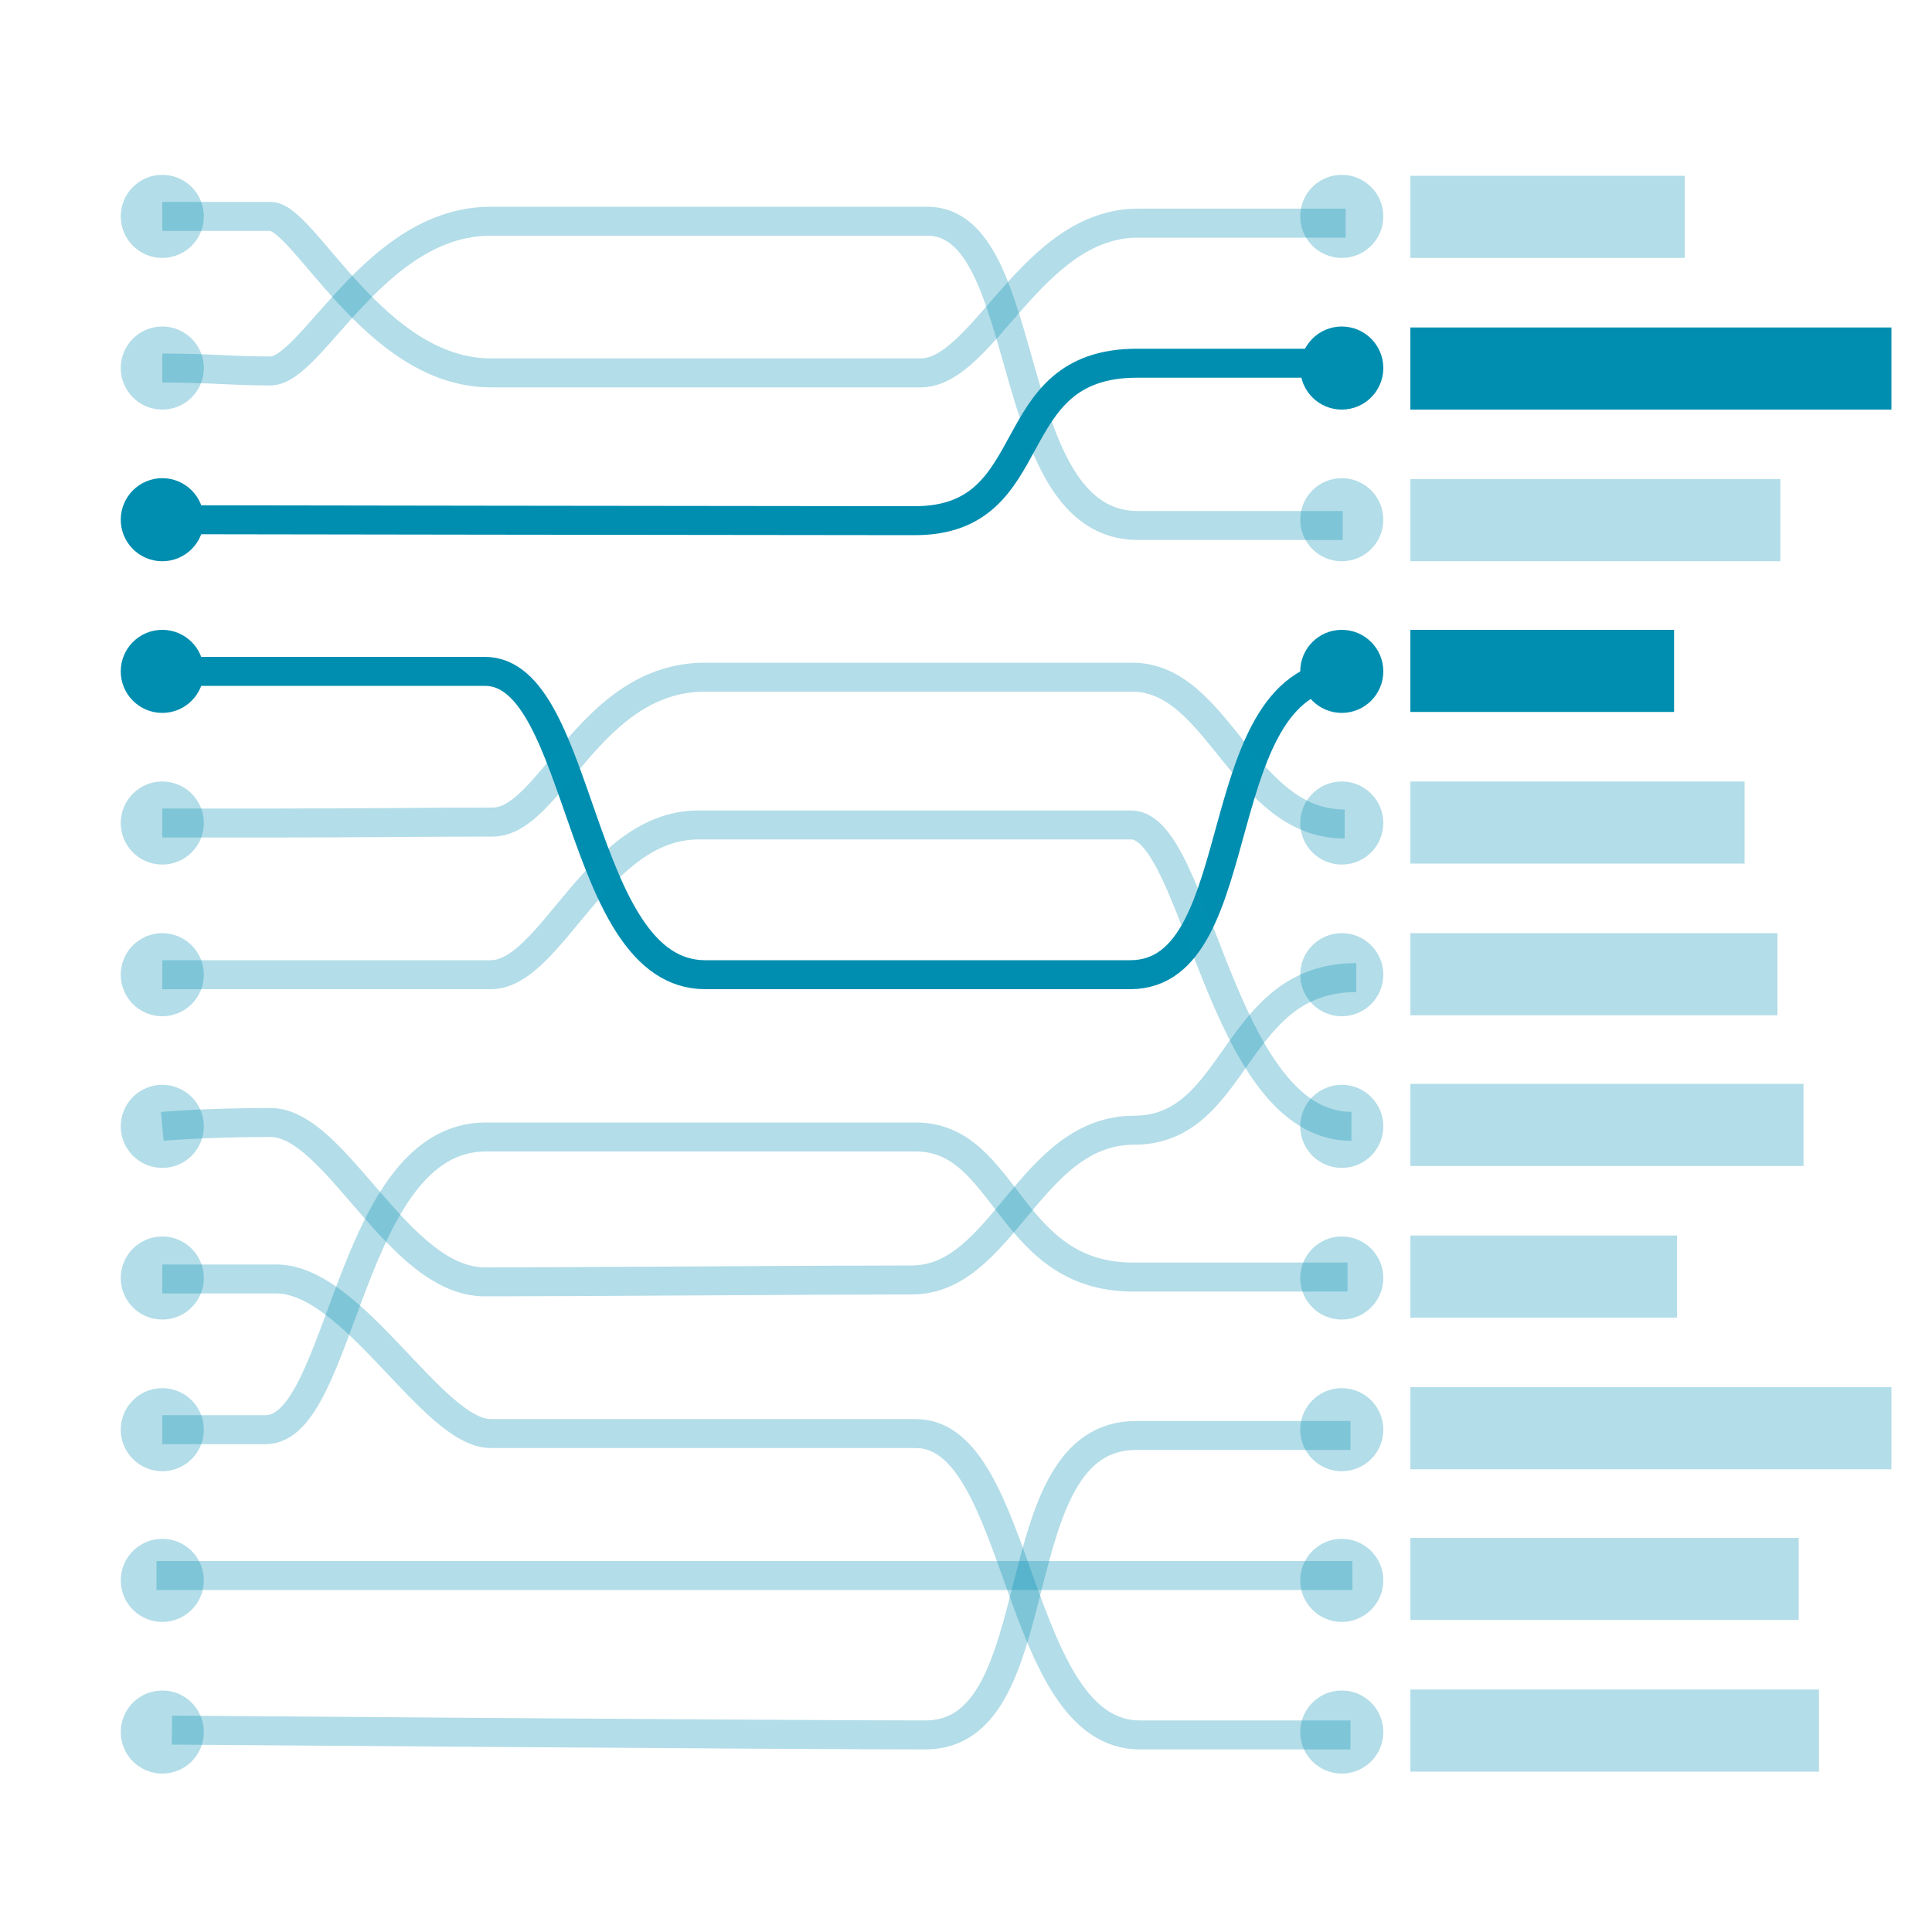 <?xml version="1.0" encoding="utf-8"?>
<!-- Generator: Adobe Illustrator 19.2.1, SVG Export Plug-In . SVG Version: 6.00 Build 0)  -->
<svg version="1.1" id="Layer_1" xmlns="http://www.w3.org/2000/svg" xmlns:xlink="http://www.w3.org/1999/xlink" x="0px" y="0px"
	 viewBox="0 0 200 200" style="enable-background:new 0 0 200 200;" xml:space="preserve">
<style type="text/css">
	.st0{opacity:0.3;fill:none;stroke:#008EB0;stroke-width:3;stroke-miterlimit:10;}
	.st1{fill:none;stroke:#008EB0;stroke-width:3;stroke-miterlimit:10;}
	.st2{fill:none;}
	.st3{opacity:0.3;fill:#008EB0;}
	.st4{fill:#008EB0;}
</style>
<path class="st0" d="M16.8,22.4c7.7,0,7.7,0,11.2,0s10.8,16.2,22.8,16.2s38,0,44.5,0s11.5-15.5,22.5-15.5s21.5,0,21.5,0"/>
<path class="st0" d="M16.8,38.1c5.2,0,6.9,0.3,11.2,0.3s10.8-15.5,22.8-15.5s34,0,45.2,0s7.5,31.5,21.8,31.5s21.2,0,21.2,0"/>
<path class="st1" d="M16.8,53.8c0,0,64.2,0.1,77.9,0.1s8.5-16.3,23-16.3s21.5,0,21.5,0"/>
<path class="st1" d="M16.8,69.5c0,0,23.2,0,33.4,0s9.5,31.4,22.8,31.4s31,0,44,0s7.5-31.2,22.8-31.2"/>
<path class="st0" d="M16.8,85.2c0,0,4.2,0,11.7,0S45,85.1,51,85.1s10-15,22-15s35.2,0,44.2,0s11.5,15.2,22,15.2"/>
<path class="st0" d="M16.8,100.9H28c0,0,16.5,0,22.8,0s11-15.5,21.5-15.5s38,0,44.8,0s9.2,31.2,22.8,31.2"/>
<path class="st0" d="M16.8,116.6c0,0,4.4-0.4,11.2-0.4s13.2,16.5,22.2,16.5s34.8-0.2,44.2-0.2s12.2-15.5,23-15.5s10.2-15.8,23-15.8"
	/>
<path class="st0" d="M16.8,148c0,0,2.7,0,10.7,0s8.5-30.3,22.8-30.3s35,0,44.5,0s9.5,14.5,22.5,14.5s22.2,0,22.2,0"/>
<path class="st0" d="M139.8,179.6c0,0-8.8,0-21.8,0s-12.2-31.2-23.2-31.2s-38,0-44,0s-14.2-16-22.2-16H16.8"/>
<line class="st0" x1="16.2" y1="163.1" x2="140" y2="163.1"/>
<path class="st0" d="M17.8,179.1c0,0,64.5,0.5,78,0.5s7.5-31,21.8-31s22.2,0,22.2,0"/>
<g>
	<g>
		<rect y="0" class="st2" width="200" height="200"/>
	</g>
</g>
<rect x="146" y="18.2" class="st3" width="28.4" height="8.5"/>
<rect x="146" y="33.9" class="st4" width="49.8" height="8.5"/>
<rect x="146" y="49.6" class="st3" width="38.3" height="8.5"/>
<rect x="146" y="65.2" class="st4" width="27.3" height="8.5"/>
<rect x="146" y="80.9" class="st3" width="34.6" height="8.5"/>
<rect x="146" y="96.6" class="st3" width="38" height="8.5"/>
<rect x="146" y="112.2" class="st3" width="40.7" height="8.5"/>
<rect x="146" y="127.9" class="st3" width="27.6" height="8.5"/>
<rect x="146" y="143.6" class="st3" width="49.8" height="8.5"/>
<rect x="146" y="159.2" class="st3" width="40.2" height="8.5"/>
<rect x="146" y="174.9" class="st3" width="42.3" height="8.5"/>
<circle class="st3" cx="16.8" cy="22.4" r="4.3"/>
<circle class="st3" cx="16.8" cy="38.1" r="4.3"/>
<circle class="st4" cx="16.8" cy="53.8" r="4.3"/>
<circle class="st4" cx="16.8" cy="69.5" r="4.3"/>
<circle class="st3" cx="16.8" cy="85.2" r="4.3"/>
<circle class="st3" cx="16.8" cy="100.9" r="4.3"/>
<circle class="st3" cx="16.8" cy="116.6" r="4.3"/>
<circle class="st3" cx="16.8" cy="132.3" r="4.3"/>
<circle class="st3" cx="16.8" cy="148" r="4.3"/>
<circle class="st3" cx="16.8" cy="163.6" r="4.3"/>
<circle class="st3" cx="16.8" cy="179.3" r="4.3"/>
<circle class="st3" cx="138.9" cy="22.4" r="4.3"/>
<circle class="st4" cx="138.9" cy="38.1" r="4.3"/>
<circle class="st3" cx="138.9" cy="53.8" r="4.3"/>
<circle class="st4" cx="138.9" cy="69.5" r="4.3"/>
<circle class="st3" cx="138.9" cy="85.2" r="4.3"/>
<circle class="st3" cx="138.9" cy="100.9" r="4.3"/>
<circle class="st3" cx="138.9" cy="116.6" r="4.3"/>
<circle class="st3" cx="138.9" cy="132.3" r="4.3"/>
<circle class="st3" cx="138.9" cy="148" r="4.3"/>
<circle class="st3" cx="138.9" cy="163.6" r="4.3"/>
<circle class="st3" cx="138.9" cy="179.3" r="4.3"/>
</svg>
